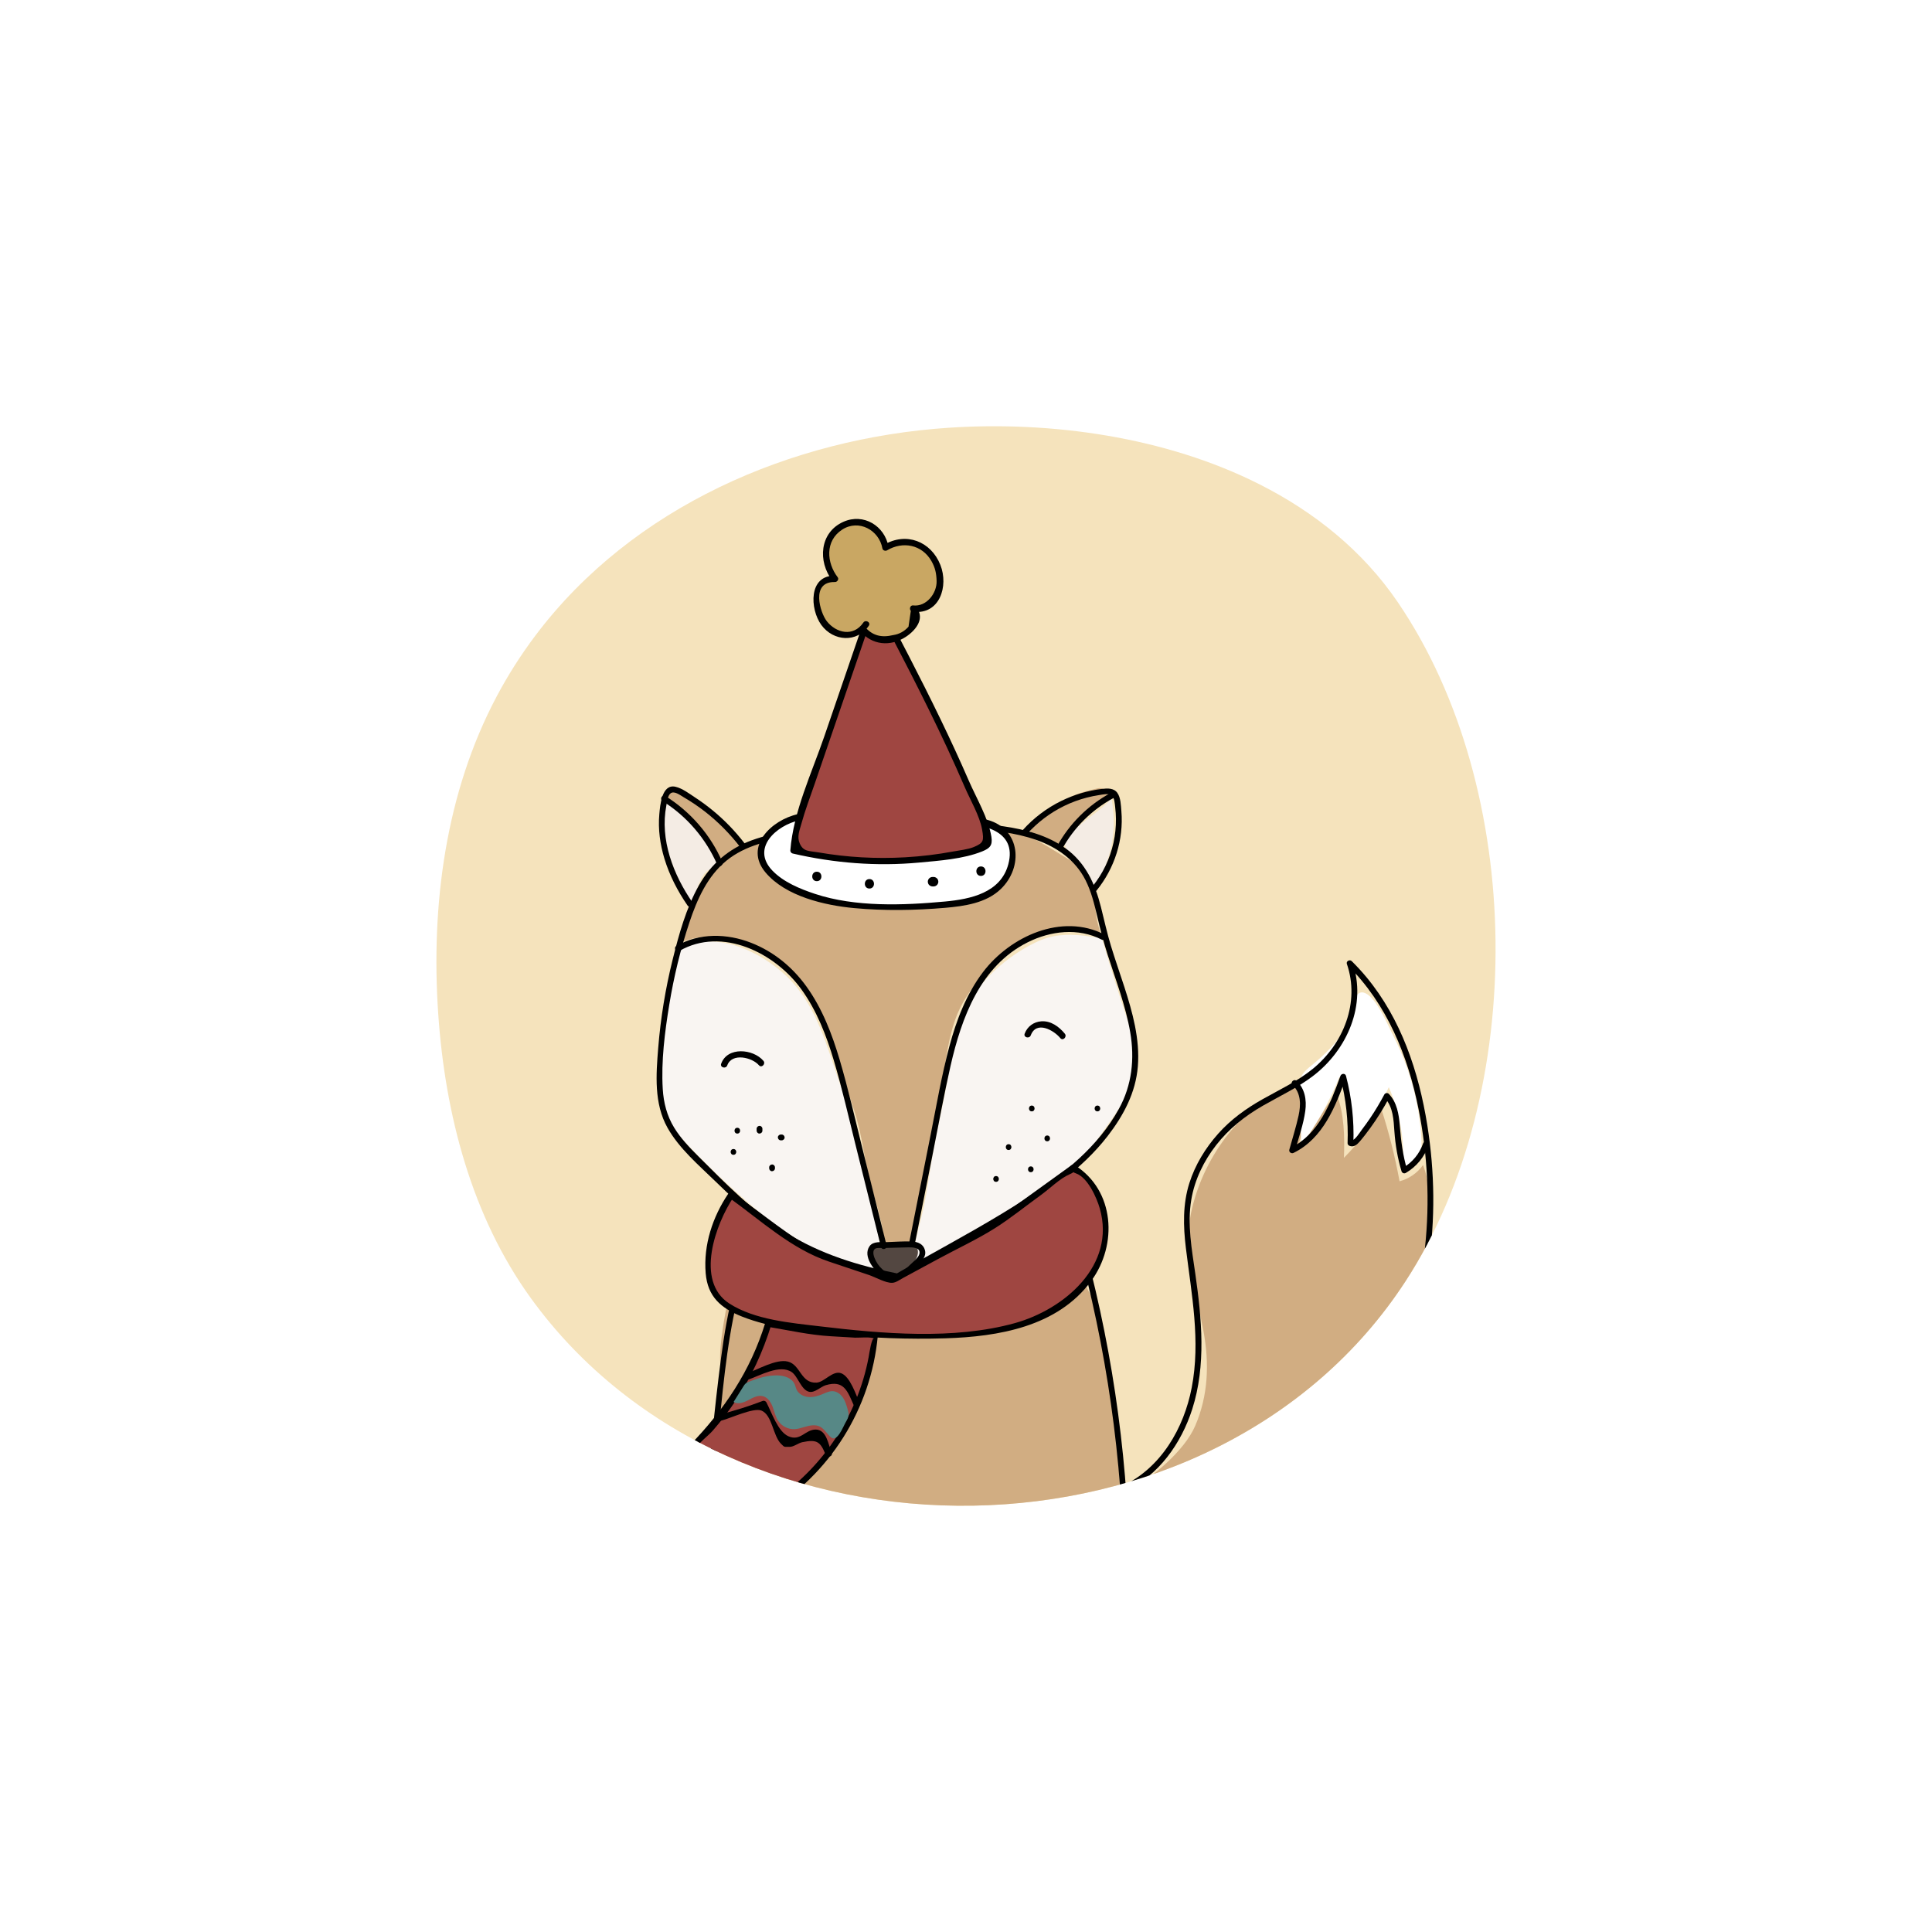 <?xml version="1.0" encoding="utf-8"?>
<!-- Generator: Adobe Illustrator 27.5.0, SVG Export Plug-In . SVG Version: 6.00 Build 0)  -->
<svg version="1.1" xmlns="http://www.w3.org/2000/svg" xmlns:xlink="http://www.w3.org/1999/xlink" x="0px" y="0px"
	 viewBox="0 0 1122 1122" style="enable-background:new 0 0 1122 1122;" xml:space="preserve">
<g id="BG">
	<rect style="fill:#FFFFFF;" width="1122" height="1122"/>
</g>
<g id="Object">
	<g>
		<g>
			<defs>
				<path id="SVGID_1_" d="M731.587,281.327c-54.896-27.762-121.367-36.812-180.415-32.929
					c-91.766,6.035-183.869,45.887-240.158,120.585c-8.483,11.256-16.069,23.182-22.664,35.639
					c-29.545,55.807-38.155,120.91-33.866,183.909c3.989,58.599,19.388,117.783,53.813,165.372
					c118.674,164.05,397.006,160.555,507.922-9.768c71.419-109.672,69.505-285.592-4.319-394.217
					C791.542,319.962,763.523,297.478,731.587,281.327z"/>
			</defs>
			<use xlink:href="#SVGID_1_"  style="overflow:visible;fill:#F5E3BC;"/>
			<clipPath id="SVGID_00000036251259657629618150000009501031576458100123_">
				<use xlink:href="#SVGID_1_"  style="overflow:visible;"/>
			</clipPath>
			<g style="clip-path:url(#SVGID_00000036251259657629618150000009501031576458100123_);">
				<path style="fill:#D1AD82;" d="M416.808,931.259c1.198-0.815,64.398,6.148,131.346,9.361
					c66.949,3.214,104.483-10.32,104.483-10.32s-1.659-136.569-15.312-169.171c-13.653-32.602-22.78-34.198-22.78-34.198
					l-187.533,7.907c0,0-10.223,42.66-8.658,56.814c1.565,14.153-8.032,76.055-9.12,88.69c-1.088,12.635-0.316,49.549-0.316,49.549
					L416.808,931.259z"/>
				<path style="fill:#F4ECE4;" d="M634.311,517.528c10.891-15.71,14.964-35.98,10.986-54.678
					c0.531,2.495-11.307,10.764-13.197,12.342c-4.16,3.475-10.859,7.942-13.057,13.094c-2.36,5.532,4.691,8.73,7.806,12.537
					C630.755,505.597,633.408,511.418,634.311,517.528z"/>
				<path style="fill:#F4ECE4;" d="M387.489,492.667c3.314,11.093,7.511,22.044,13.961,31.659c1.421-3.553,2.843-7.106,4.265-10.659
					c1.437-3.593,3.258-7.571,6.901-8.878c2.08-0.746,5.141-1.194,5.095-3.403c-0.013-0.634-0.335-1.215-0.653-1.764
					c-6.183-10.675-14.004-20.397-23.094-28.737c-1.162-1.066-5.266-5.822-6.959-5.451c-2.147,0.47-2.349,5.813-2.496,7.613
					C383.967,479.682,385.604,486.358,387.489,492.667z"/>
				<path style="fill:#D1AD82;" d="M432.615,490.513c-3.115-3.875-6.514-7.523-10.159-10.904
					c-7.567-7.017-16.143-12.841-24.71-18.595c-1.855-1.246-3.837-2.533-6.07-2.634c-2.233-0.101-4.701,1.51-4.661,3.744
					c0.038,2.13,2.121,3.549,3.904,4.716c8.444,5.527,14.894,13.468,20.422,21.798c1.733,2.611,4.534,10.007,7.978,10.387
					C421.262,499.238,432.398,490.244,432.615,490.513z"/>
				<path style="fill:#D1AD82;" d="M614.718,490.841c7.783-11.125,17.859-20.638,29.412-27.77c4.001-2.469-1.74-4.154-3.995-5.146
					c-1.029-0.453-2.214-0.205-3.309,0.05c-5.396,1.256-10.877,2.544-15.702,5.268c-2.706,1.527-5.146,3.475-7.574,5.413
					c-4.243,3.388-8.535,6.723-12.733,10.167c-3.881,3.185-3.407,4.161,0.701,6.406
					C605.739,487.536,610.451,488.712,614.718,490.841z"/>
				<path style="fill:#F9F5F2;" d="M511.566,727.456c-1.343-13.144-4.723-25.44-8.195-38.141
					c-3.284-12.011-4.263-24.503-7.753-36.438c-3.242-11.092-7.417-21.923-11.036-32.897c-6.746-20.451-13.729-41.254-30.666-55.665
					c-16.356-13.917-40.469-23.766-60.501-12.911c-1.747,12.062-7.565,38.732-8.566,52.109c-1.101,14.695-6.302,34.111,3.207,46.762
					c-3.073,1.378,35.234,40.167,57.608,57.424c22.373,17.257,52.809,32.196,64.081,33.624c1.163,0.147,2.587,0.062,4.201-0.199
					C513.365,736.308,511.954,731.252,511.566,727.456z"/>
				<path style="fill:#F9F5F2;" d="M655.025,593.092c-4.857-14.597-10.943-33.734-15.224-48.581
					c-3.502,0.087-7.357-0.766-10.205-1.102c-10.235-1.207-18.968-0.604-28.517,4.046c-19.6,9.543-37.96,27.328-44.571,48.312
					c-3.234,10.265-4.463,20.93-6.307,31.491c-2.338,13.391-5.521,26.615-7.99,39.98c-2.39,12.939-3.738,25.858-6.914,38.656
					c-2.493,10.044-5.16,20.035-6.181,30.286c14.454-6.106,32.197-16.134,42.185-22.014c15.636-9.204,55.32-36.542,62.969-47.998
					c7.65-11.457,16.838-22.738,20.754-31.727C658.94,625.452,660.646,609.984,655.025,593.092z"/>
				<path style="fill:#D1AD82;" d="M531.935,707.641c3.418-13.623,4.997-27.376,7.543-41.157c2.469-13.365,5.652-26.59,7.99-39.98
					c2.015-11.539,3.312-23.228,7.248-34.332c6.719-18.958,22.412-33.638,39.275-44.023c8.034-4.948,17.585-8.739,27.167-8.485
					c3.907,0.104,7.826,0.881,11.709,1.284c1.441,0.15,3.848,0.608,6.121,0.714c-0.371-1.31-0.731-2.594-1.066-3.814
					c-4.209-15.363,1.147-28.403-12.422-35.977c-13.568-7.574-25.102-16.483-36.738-19.308
					c-11.635-2.825-125.614-0.133-136.842,2.807c-11.228,2.94-25.82,4.646-33.479,15.141c-7.595,10.407-23.403,37.499-24.589,47.498
					c14.98-7.206,32.171-4.011,46.796,3.833c16.094,8.631,28.197,21.933,35.904,38.418c8.114,17.357,13.351,36.338,19.444,54.472
					c3.695,10.998,5.169,22.084,7.495,33.397c2.318,11.273,6.25,22.159,8.661,33.415c1.828,8.533,2.423,17.257,3.599,25.893
					c0.14,1.025,0.308,2.115,0.465,3.23c2.901-0.686,6.291-1.838,9.951-3.287C527.014,727.313,529.464,717.492,531.935,707.641z"/>
				<path style="fill:#534741;" d="M506.39,727.904c-0.147-0.959-0.164-2.006,0.358-2.824c0.764-1.196,2.363-1.475,3.775-1.616
					c5.938-0.593,11.923-0.726,17.882-0.398c1.118,0.061,2.297,0.16,3.217,0.799c2.09,1.451,1.659,4.686,0.524,6.963
					c-2.427,4.867-8.823,10.895-14.838,9.691C512.328,739.523,507.11,732.62,506.39,727.904z"/>
				<path style="fill:#D1AD82;" d="M826.435,676.565c-3.251,4.623-8.18,8.038-13.65,9.459c-2.622-14.315-6.193-28.457-10.679-42.301
					c-5.865,10.484-13.164,20.164-21.629,28.687c0.46-11.575,0.242-25.902-4.206-36.765c-4.752,3.96-8.417,11.367-12.065,16.48
					c-3.908,5.476-7.816,10.953-11.724,16.429c5.636-12.432,6.496-26.96,2.365-39.97c-7.725,4.996-16.139,6.372-23.489,12.095
					c-6.535,5.088-12.451,10.963-17.636,17.42c-10.375,12.92-17.844,28.185-21.6,44.328c-5.51,23.683,2.423,47.234,6.742,70.391
					c3.517,18.855,2.871,37.503-4.786,55.285c-6.379,14.814-25.696,30.684-39.74,38.24c-0.356,8.541-0.712,17.081-1.069,25.622
					c-0.134,3.224,33.486,0.995,36.588,0.491c12.984-2.109,25.891-6.562,37.148-13.425c22.132-13.493,41.229-27.045,58.525-46.881
					c8.279-9.495,16.369-19.302,22.235-30.451c5.972-11.351,6.155-23.198,10.258-34.903c4.021-11.47,7.246-22.414,9.384-34.512
					C830.679,713.766,832.972,694.197,826.435,676.565z"/>
				<path style="fill:#FFFFFF;" d="M781.917,596.239c-4.927,8.848-12.334,16.063-20.188,22.456
					c-2.201,1.791-4.516,3.614-5.783,6.154c-1.394,2.794-1.328,6.063-1.23,9.184c0.325,10.378,0.649,20.757,0.974,31.135
					c9.108-12.273,16.609-25.737,22.252-39.94c4.342,12.376,6.653,25.462,6.811,38.576c9.004-9.489,16.4-20.5,21.781-32.424
					c6.396,14.594,9.243,30.729,8.23,46.631c3.987,0.481,7.744-2.55,9.355-6.228c1.611-3.678,1.532-7.852,1.264-11.859
					c-1.357-20.298-6.983-40.277-16.23-58.388c-3.188-6.244-9.522-21.667-16.184-24.714
					C785.091,573.219,785.357,590.062,781.917,596.239z"/>
				<g>
					<g>
						<g>
							<g>
								<path d="M522.045,742.752c21.331-12.443,43.252-23.835,64.321-36.735c20.939-12.82,41.776-26.662,56.924-46.294
									c9.223-11.953,16.286-25.178,17.511-40.455c1.266-15.783-3.092-31.428-7.897-46.293c-2.554-7.904-5.319-15.74-7.738-23.687
									c-2.267-7.449-3.911-15.031-5.813-22.575c-3.381-13.409-8.898-25.596-20.355-33.923
									c-10.544-7.663-23.668-11.129-36.395-12.94c-15.335-2.182-31.012-2.451-46.477-2.479
									c-17.627-0.032-35.256,0.792-52.804,2.469c-15.53,1.485-31.904,2.761-46.671,8.137
									c-13.415,4.885-23.762,13.78-30.753,26.205c-7.464,13.265-11.628,28.488-15.274,43.166
									c-4.169,16.781-6.961,33.91-8.36,51.145c-1.263,15.567-2.533,32.363,5.412,46.485c6.78,12.052,17.964,21.525,27.769,31.066
									c8.332,8.108,16.851,16.064,26.03,23.214c17.552,13.672,37.337,22.995,58.758,28.875c6.775,1.86,13.628,3.413,20.515,4.79
									c2.114,0.423,3.019-2.819,0.894-3.244c-22.938-4.586-45.491-11.388-65.364-24.028
									c-18.988-12.077-34.931-28.346-50.766-44.163c-5.133-5.127-10.192-10.396-13.997-16.617
									c-4.186-6.845-6.14-14.453-6.621-22.419c-0.979-16.214,1.177-33.055,3.792-49.03c2.648-16.17,6.507-32.191,11.69-47.739
									c4.415-13.242,10.399-26.776,21.464-35.816c11.128-9.091,25.831-12.156,39.708-14.13
									c16.677-2.372,33.519-3.788,50.346-4.508c17.244-0.738,34.525-0.655,51.76,0.253c12.813,0.675,25.774,1.997,37.965,6.226
									c12.143,4.212,22.855,11.727,28.77,23.393c3.365,6.636,5.141,13.946,6.841,21.147c1.772,7.508,3.699,14.926,6.047,22.278
									c4.744,14.855,10.466,29.541,13.099,44.974c2.636,15.449,1.028,30.722-6.624,44.557
									c-12.191,22.041-31.71,37.488-52.414,51.046c-20.695,13.552-42.473,25.328-64.051,37.387
									c-4.332,2.421-8.656,4.858-12.943,7.358C518.478,740.937,520.169,743.846,522.045,742.752z"/>
							</g>
							<g>
								<path d="M394.515,552.268c24.874-14.331,55.648,1.144,70.913,22.33c8.952,12.424,14.531,26.847,18.863,41.432
									c4.755,16.008,8.446,32.35,12.486,48.549c4.956,19.871,9.912,39.743,14.868,59.614c0.524,2.099,3.769,1.21,3.244-0.894
									c-4.641-18.607-9.281-37.214-13.922-55.82c-4.317-17.31-8.247-34.779-13.3-51.894
									c-4.426-14.993-10.136-29.917-19.335-42.684c-8.179-11.352-19.069-20.28-32.155-25.388
									c-14.042-5.482-30.061-5.811-43.361,1.851C390.941,550.443,392.634,553.351,394.515,552.268L394.515,552.268z"/>
							</g>
							<g>
								<path d="M641.505,542.766c-24.839-12.761-54.887,1.017-70.628,21.766c-9.625,12.688-15.407,27.791-19.506,43.056
									c-4.514,16.81-7.453,34.057-10.846,51.117c-4.213,21.182-8.425,42.365-12.638,63.547c-0.42,2.114,2.821,3.019,3.244,0.894
									c3.559-17.895,7.118-35.791,10.676-53.686c3.343-16.809,6.406-33.704,10.206-50.417
									c6.405-28.17,17.359-58.076,44.832-71.818c13.345-6.675,29.355-8.544,42.961-1.554
									C641.73,546.659,643.434,543.757,641.505,542.766L641.505,542.766z"/>
							</g>
							<g>
								<path d="M513.997,738.418c-2.222-1.608-4.049-3.664-5.315-6.104c-0.896-1.729-2.625-5.681-0.414-7.132
									c1.015-0.667,3.179-0.369,4.333-0.399c1.644-0.043,3.288-0.086,4.933-0.13c3.106-0.081,6.212-0.167,9.317-0.245
									c2.518-0.063,8.151-0.221,7.041,3.943c-0.607,2.276-4.087,4.864-5.74,6.532c-1.862,1.879-3.964,3.926-6.582,4.674
									c-3.35,0.957-6.769-0.341-9.903-1.478c-2.039-0.739-2.917,2.51-0.894,3.244c4.117,1.493,8.418,2.782,12.693,1.118
									c3.756-1.461,6.536-4.62,9.263-7.45c2.435-2.526,5.404-5.071,4.429-8.956c-0.879-3.501-4.098-4.862-7.415-5.026
									c-4.944-0.243-10.001,0.221-14.95,0.35c-3.123,0.082-7.694-0.606-9.791,2.353c-4.172,5.89,2.792,14.349,7.296,17.609
									C514.055,742.594,515.736,739.677,513.997,738.418L513.997,738.418z"/>
							</g>
							<g>
								<path d="M432.254,489.573c-5.411-6.994-11.564-13.376-18.413-18.975c-3.23-2.641-6.593-5.121-10.083-7.408
									c-3.405-2.232-7.453-5.359-11.475-6.282c-7.987-1.831-8.922,10.833-9.384,15.926c-0.789,8.688,0.439,17.522,2.967,25.844
									c2.953,9.719,7.657,18.832,13.413,27.176c1.221,1.771,4.139,0.09,2.905-1.698c-11.165-16.184-19.062-36.517-15.197-56.412
									c0.382-1.967,0.723-5.54,2.364-6.94c2.094-1.785,5.634,0.986,7.569,2.112c4.428,2.577,8.692,5.449,12.727,8.607
									c7.575,5.928,14.344,12.824,20.227,20.429C431.198,493.662,433.563,491.266,432.254,489.573L432.254,489.573z"/>
							</g>
							<g>
								<path d="M384.732,465.206c14.121,8.822,25.184,21.747,31.833,37.003c0.863,1.98,3.762,0.269,2.905-1.698
									c-6.872-15.764-18.463-29.103-33.04-38.209C384.588,461.151,382.898,464.061,384.732,465.206L384.732,465.206z"/>
							</g>
							<g>
								<path d="M596.319,484.467c6.145-6.845,13.495-12.423,21.768-16.456c4.185-2.04,8.575-3.646,13.081-4.813
									c2.322-0.602,4.676-1.089,7.048-1.447c2.129-0.321,5.429-1.175,7.297,0.204c1.817,1.342,1.865,4.771,2.128,6.879
									c0.279,2.23,0.418,4.479,0.442,6.726c0.049,4.654-0.429,9.294-1.434,13.838c-2.049,9.264-6.18,17.974-12.163,25.344
									c-1.353,1.667,1.013,4.061,2.379,2.379c10.428-12.846,15.766-29.514,14.37-46.05c-0.279-3.303-0.352-7.854-2.353-10.631
									c-2.063-2.862-5.745-2.666-8.883-2.293c-8.208,0.974-16.181,3.335-23.609,6.96c-8.5,4.148-16.134,9.947-22.449,16.982
									C592.497,483.696,594.869,486.083,596.319,484.467L596.319,484.467z"/>
							</g>
							<g>
								<path d="M644.862,460.579c-13.047,7.113-23.816,17.84-30.982,30.858c-1.044,1.898,1.86,3.597,2.905,1.698
									c6.906-12.546,17.201-22.797,29.775-29.651C648.461,462.448,646.765,459.542,644.862,460.579L644.862,460.579z"/>
							</g>
							<g>
								<path d="M428.189,658.318c2.165,0,2.168-3.364,0-3.364C426.025,654.954,426.021,658.318,428.189,658.318L428.189,658.318z"
									/>
							</g>
							<g>
								<path d="M453.981,658.878c-0.187,0-0.374,0-0.561,0c-0.88,0-1.723,0.773-1.682,1.682c0.041,0.911,0.739,1.682,1.682,1.682
									c0.187,0,0.374,0,0.561,0c0.88,0,1.723-0.774,1.682-1.682C455.622,659.649,454.924,658.878,453.981,658.878L453.981,658.878
									z"/>
							</g>
							<g>
								<path d="M446.692,677.942c0,0.187,0,0.374,0,0.561c0,0.88,0.774,1.723,1.682,1.682c0.911-0.041,1.682-0.739,1.682-1.682
									c0-0.187,0-0.374,0-0.561c0-0.88-0.773-1.723-1.682-1.682C447.463,676.3,446.692,676.999,446.692,677.942L446.692,677.942z"
									/>
							</g>
							<g>
								<path d="M439.403,655.514c0,0.374,0,0.748,0,1.121c0,0.88,0.774,1.723,1.682,1.682c0.911-0.041,1.682-0.739,1.682-1.682
									c0-0.374,0-0.747,0-1.121c0-0.88-0.774-1.723-1.682-1.682C440.174,653.873,439.403,654.571,439.403,655.514L439.403,655.514
									z"/>
							</g>
							<g>
								<path d="M425.946,670.653c2.165,0,2.168-3.364,0-3.364C423.782,667.289,423.778,670.653,425.946,670.653L425.946,670.653z"
									/>
							</g>
							<g>
								<path d="M599.198,645.422c2.165,0,2.168-3.364,0-3.364C597.034,642.058,597.03,645.422,599.198,645.422L599.198,645.422z"/>
							</g>
							<g>
								<path d="M585.742,667.849c2.165,0,2.168-3.364,0-3.364C583.577,664.485,583.574,667.849,585.742,667.849L585.742,667.849z"
									/>
							</g>
							<g>
								<path d="M598.638,680.745c2.165,0,2.168-3.364,0-3.364C596.473,677.381,596.469,680.745,598.638,680.745L598.638,680.745z"
									/>
							</g>
							<g>
								<path d="M608.169,662.803c2.165,0,2.168-3.364,0-3.364C606.005,659.439,606.001,662.803,608.169,662.803L608.169,662.803z"
									/>
							</g>
							<g>
								<path d="M637.325,645.422c2.165,0,2.168-3.364,0-3.364C635.16,642.058,635.157,645.422,637.325,645.422L637.325,645.422z"/>
							</g>
							<g>
								<path d="M578.453,686.352c2.165,0,2.168-3.364,0-3.364C576.288,682.988,576.285,686.352,578.453,686.352L578.453,686.352z"
									/>
							</g>
						</g>
						<g>
							<path d="M441.973,708.619c-13.86,24.643-19.637,52.652-23.28,80.415c-3.98,30.322-6.707,60.853-9.458,91.307
								c-1.487,16.467-3.105,33.126-0.316,49.549c0.362,2.13,3.69,1.634,3.327-0.509c-2.492-14.674-1.376-29.519-0.064-44.252
								c1.361-15.284,2.816-30.561,4.359-45.827c2.863-28.328,5.071-57.089,11.67-84.853c3.688-15.514,9.048-30.638,16.879-44.562
								C446.15,708.002,443.02,706.756,441.973,708.619L441.973,708.619z"/>
						</g>
						<g>
							<path d="M614.639,685.152c20.379,61.671,32.781,125.924,36.692,190.762c1.092,18.107,1.518,36.249,1.306,54.387
								c-0.025,2.166,3.339,2.167,3.364,0c0.758-64.884-6.86-129.834-22.642-192.776c-4.498-17.94-9.673-35.706-15.476-53.266
								C617.207,682.211,613.957,683.088,614.639,685.152L614.639,685.152z"/>
						</g>
						<g>
							<path d="M654.508,895.219c33.515,5.999,66.809-5.715,94.251-24.602c22.317-15.359,40.923-35.652,54.523-59.069
								c13.546-23.325,22.117-49.373,26.187-75.991c4.157-27.187,3.775-54.95-0.565-82.089c-4.957-30.996-15.14-61.642-35.438-86.1
								c-2.664-3.21-5.494-6.27-8.462-9.201c-1.143-1.128-3.376-0.002-2.812,1.637c7.692,22.322-1.987,46.382-19.769,60.902
								c-8.859,7.234-19.331,12.102-29.236,17.684c-9.623,5.423-18.418,11.759-25.785,20.052
								c-7.384,8.311-13.31,18.002-16.685,28.63c-3.881,12.221-3.574,25.038-2.034,37.63c3.302,26.989,8.636,54.003,3.405,81.151
								c-4.541,23.569-17.837,46.697-40.272,57.108c-1.962,0.91-0.255,3.811,1.698,2.905c19.406-9.006,32.478-27.56,38.879-47.534
								c8.123-25.347,5.492-52.654,1.784-78.534c-2.033-14.188-4.748-28.767-2.339-43.088c1.952-11.608,7.243-22.468,14.455-31.711
								c7.419-9.509,16.629-16.837,27.041-22.821c9.747-5.602,20.033-10.363,29.031-17.179
								c20.029-15.169,31.537-41.52,23.071-66.088c-0.937,0.546-1.874,1.091-2.811,1.637c22.859,22.569,35.117,52.795,41.255,83.858
								c5.197,26.3,6.565,53.414,3.672,80.078c-2.836,26.143-9.924,51.984-21.813,75.485
								c-11.825,23.375-28.395,44.178-48.906,60.516c-24.873,19.814-55.847,34.209-88.21,32.94c-4.44-0.174-8.848-0.665-13.22-1.448
								C653.286,891.596,652.378,894.837,654.508,895.219L654.508,895.219z"/>
						</g>
						<g>
							<path d="M750.645,630.118c4.959,4.625,4.855,11.645,3.489,17.805c-1.47,6.63-3.541,13.162-5.353,19.706
								c-0.413,1.494,1.194,2.525,2.471,1.899c17.124-8.389,24.339-26.947,30.437-43.787c-1.081,0-2.163,0-3.244,0
								c3.248,12.463,4.634,25.251,4.156,38.12c-0.029,0.783,0.551,1.373,1.235,1.622c2.344,0.853,4.208-0.671,5.68-2.378
								c2.17-2.517,4.195-5.185,6.156-7.866c4.161-5.691,7.873-11.688,11.18-17.912c-0.881,0.114-1.761,0.227-2.642,0.341
								c4.895,5.214,5.108,12.731,5.587,19.475c0.556,7.828,1.883,15.512,4.128,23.036c0.309,1.035,1.517,1.564,2.471,1.005
								c6.277-3.679,10.876-9.333,13.281-16.191c0.718-2.047-2.531-2.927-3.244-0.894c-2.112,6.024-6.235,10.957-11.735,14.181
								c0.824,0.335,1.647,0.67,2.471,1.005c-2.515-8.428-3.555-16.87-4.256-25.603c-0.533-6.643-1.594-13.354-6.325-18.392
								c-0.721-0.769-2.143-0.6-2.642,0.34c-2.519,4.742-5.266,9.355-8.282,13.798c-1.507,2.22-3.074,4.401-4.704,6.532
								c-0.855,1.118-4.419,6.939-6.231,6.279c0.412,0.541,0.823,1.081,1.235,1.622c0.489-13.154-0.957-26.278-4.276-39.015
								c-0.444-1.705-2.706-1.486-3.244,0c-5.808,16.039-12.571,33.781-28.891,41.776c0.824,0.633,1.647,1.266,2.471,1.9
								c2.128-7.688,4.953-15.509,6.025-23.43c0.846-6.253-0.238-12.888-5.027-17.354
								C751.442,626.263,749.057,628.637,750.645,630.118L750.645,630.118z"/>
						</g>
					</g>
					<g>
						<path d="M422.354,618.719c2.698-7.486,14.472-4.669,18.397-0.069c1.534,1.797,4.116-0.806,2.592-2.592
							c-5.959-6.984-20.908-8.349-24.524,1.687C418.018,619.968,421.559,620.926,422.354,618.719L422.354,618.719z"/>
					</g>
					<g>
						<path d="M598.612,601.255c3.27-8.682,13.372-2.996,17.179,1.638c1.499,1.824,4.079-0.782,2.592-2.592
							c-3.357-4.086-8.112-7.583-13.669-7.177c-4.444,0.324-8.078,3.016-9.637,7.156
							C594.244,602.49,597.787,603.445,598.612,601.255L598.612,601.255z"/>
					</g>
					<g>
						<g>
							<g>
								<path style="fill:#FFFFFF;" d="M463.797,474.585c-6.612,1.189-12.64,3.803-17.155,9.098
									c-19.073,22.366,21.557,37.103,36.934,40.099c15.2,2.962,30.821,2.676,46.304,2.379c10.101-0.194,20.257-0.393,30.188-2.254
									c6.365-1.193,12.77-3.15,17.855-7.16c11.66-9.194,15.625-29.595,0.233-37.01c-6.436-3.1-13.827-3.337-20.969-3.516
									c-20.263-0.507-40.525-1.015-60.788-1.522C486.619,474.455,474.451,472.669,463.797,474.585z"/>
								<g>
									<path d="M463.31,472.818c-15.211,3.362-31.461,18.773-18.714,33.888c11.726,13.904,34.339,19.078,51.499,20.674
										c17.276,1.607,35.425,1.331,52.721-0.159c11.165-0.962,23.802-2.728,32.273-10.808
										c13.421-12.801,11.603-34.905-7.447-40.228c-17.16-4.794-37.892-2.331-55.534-2.772
										C500.111,472.961,481.172,470.295,463.31,472.818c-2.326,0.328-1.337,3.861,0.974,3.535
										c14.776-2.086,30.274,0.135,45.14,0.507c15.197,0.38,30.395,0.736,45.591,1.141c14.912,0.397,35.883,3.826,30.566,23.871
										c-4.408,16.62-21.89,20.305-36.766,21.682c-24.308,2.252-52.108,3.312-75.505-4.436
										c-8.624-2.856-18.337-6.83-24.754-13.526c-12.507-13.052,2.232-26.257,15.727-29.24
										C466.587,475.843,465.612,472.309,463.31,472.818z"/>
								</g>
							</g>
							<g>
								<path style="fill:#9F4641;" d="M504.664,357.655c-12.437,36.245-24.875,72.49-37.312,108.735
									c-3.071,8.949-6.172,18.056-6.537,27.51c35.723,8.619,73.591,8.196,109.112-1.218c1.547-0.41,3.246-0.953,4.039-2.343
									c0.89-1.559,0.277-3.511-0.36-5.189c-18.209-48.018-42.175-93.61-66.078-139.062L504.664,357.655z"/>
								<g>
									<path d="M502.897,357.168c-8.061,23.492-16.123,46.984-24.184,70.477c-7.302,21.278-17.961,43.659-19.731,66.256
										c-0.06,0.766,0.609,1.597,1.346,1.767c24.094,5.575,48.805,7.564,73.462,5.262c11.772-1.098,25.618-2.037,36.625-6.48
										c4.438-1.791,6.133-3.515,5.336-8.467c-1.74-10.816-8.745-22.5-13.12-32.587c-5.245-12.091-10.791-24.051-16.527-35.917
										c-11.785-24.38-24.39-48.351-36.992-72.316c-0.732-1.391-2.978-1.062-3.35,0.438
										C504.807,349.457,503.852,353.312,502.897,357.168c-0.567,2.29,2.967,3.267,3.535,0.975
										c0.955-3.856,1.91-7.711,2.865-11.567c-1.117,0.146-2.233,0.292-3.35,0.438c15.184,28.875,30.377,57.767,44.128,87.36
										c3.507,7.548,6.922,15.138,10.213,22.783c3.122,7.251,8.691,16.717,10.063,24.593c1.114,6.393,0.971,7.774-4.867,10.175
										c-3.41,1.402-8.358,1.908-11.971,2.583c-9.204,1.72-18.518,2.831-27.865,3.368c-16.814,0.966-33.759,0.022-50.353-2.855
										c-5.466-0.947-8.755-0.267-10.904-5.311c-1.634-3.834-0.053-7.467,0.982-11.224c2.204-8.008,5.199-15.838,7.893-23.69
										c11.056-32.218,22.111-64.436,33.166-96.653C507.199,355.906,503.66,354.946,502.897,357.168z"/>
								</g>
							</g>
							<g>
								<path style="fill:#C9A763;" d="M544.445,328.786c-1.803-4.51-4.72-8.683-8.787-11.337
									c-6.366-4.155-15.299-3.914-21.432,0.578c-0.585-7.677-7.468-14.238-15.142-14.879c-7.673-0.641-15.352,4.384-18.254,11.515
									c-2.902,7.132-1.089,15.818,4.088,21.517c-3.54-0.8-7.287,1.379-9.126,4.508c-1.839,3.129-2.059,6.977-1.542,10.57
									c0.972,6.744,4.761,13.389,10.925,16.294c5.104,2.406,11.752,1.445,15.689-2.372c2.896,4.476,8.414,6.92,13.746,6.713
									c5.377-0.209,10.48-2.865,14.303-6.651c1.629-1.614,3.097-3.52,3.575-5.764c0.477-2.243-0.266-4.867-2.231-6.049
									c5.681,1.527,11.892-2.193,14.432-7.499C547.228,340.625,546.629,334.249,544.445,328.786z"/>
								<g>
									<path d="M501.381,361.554c-5.816,8.517-15.779,6.09-21.191-0.754c-3.911-4.946-9.56-23.18,4.728-22.786
										c1.27,0.035,2.446-1.635,1.582-2.758c-6.454-8.391-7.487-21.144,2.593-27.682c9.579-6.213,21.449,0.228,23.365,10.94
										c0.21,1.176,1.751,1.658,2.692,1.095c9.064-5.419,20.275-3.376,25.754,6.187c2.217,3.869,2.891,7.153,3.028,11.6
										c0.221,7.114-5.905,15.131-13.677,14.201c-1.656-0.198-2.31,2.091-1.296,3.129c-0.448,3.074-0.896,6.147-1.344,9.221
										c-2.407,2.713-5.369,4.337-8.887,4.872c-6.577,1.58-12.085,0.537-16.649-5.04c-1.495-1.827-4.075,0.78-2.592,2.592
										c6.869,8.393,17.604,9.316,26.561,3.476c6.189-4.035,11.678-11.39,5.503-17.713c-0.432,1.043-0.864,2.086-1.296,3.129
										c15.546,1.862,20.72-14.958,15.864-27.182c-5.474-13.78-19.97-19.318-32.82-11.636c0.898,0.365,1.795,0.73,2.693,1.095
										c-2.179-12.18-14.519-19.723-26.216-14.493c-13.858,6.196-14.915,23.041-6.442,34.059c0.527-0.919,1.055-1.839,1.583-2.758
										c-15.422-0.424-14.687,19.359-7.907,28.621c6.993,9.552,20.699,10.447,27.535,0.435
										C505.88,361.451,502.705,359.615,501.381,361.554L501.381,361.554z"/>
								</g>
							</g>
						</g>
						<g>
							<g>
								<path d="M474.364,511.737c3.538,0,3.544-5.498,0-5.498C470.826,506.238,470.82,511.737,474.364,511.737L474.364,511.737z"/>
							</g>
							<g>
								<path d="M504.912,516.014c3.538,0,3.544-5.499,0-5.499C501.374,510.515,501.368,516.014,504.912,516.014L504.912,516.014z"
									/>
							</g>
							<g>
								<path d="M542.181,509.293c-0.204,0-0.407,0-0.611,0c-0.705,0-1.445,0.307-1.944,0.805c-0.477,0.477-0.836,1.259-0.805,1.944
									c0.032,0.711,0.265,1.448,0.805,1.944c0.538,0.494,1.199,0.805,1.944,0.805c0.204,0,0.407,0,0.611,0
									c0.705,0,1.445-0.307,1.944-0.805c0.477-0.477,0.836-1.259,0.805-1.944c-0.032-0.711-0.266-1.448-0.805-1.944
									C543.587,509.604,542.926,509.293,542.181,509.293L542.181,509.293z"/>
							</g>
							<g>
								<path d="M569.674,508.682c3.538,0,3.544-5.499,0-5.499C566.136,503.183,566.13,508.682,569.674,508.682L569.674,508.682z"/>
							</g>
						</g>
					</g>
					<g>
						<g>
							<path style="fill:#9F4641;" d="M424.548,694.114c-9.314,13.007-13.954,29.29-12.896,45.253
								c0.249,3.765,0.833,7.596,2.605,10.927c2.818,5.294,8.26,8.649,13.733,11.1c11.294,5.058,23.624,7.311,35.869,9.081
								c26.214,3.79,52.697,5.481,79.179,5.053c19.612-0.317,39.681-1.701,57.881-9.102c17.513-7.122,33.258-20.598,39.127-38.57
								c5.869-17.972-0.365-40.287-16.826-49.587l-46.392,33.461l-58.146,31.494l-45.035-15.091
								c-2.378-0.797-4.621-1.948-6.655-3.414L424.548,694.114z"/>
							<g>
								<path d="M422.965,693.188c-9.115,13.493-14.489,29.745-13.146,46.179c1.117,13.671,8.849,20.386,21.102,25.23
									c16.865,6.667,35.772,8.441,53.684,10.266c21.354,2.176,42.872,3.01,64.329,2.36c30.856-0.935,65.22-6.721,84.763-33.293
									c15.466-21.028,13.773-52.64-9.552-67.245c-0.511-0.32-1.344-0.365-1.85,0c-13.048,9.411-26.095,18.822-39.143,28.232
									c-9.961,7.185-20.793,12.564-31.602,18.419c-8.692,4.708-17.384,9.415-26.075,14.123c-2.084,1.129-4.692,3.202-7.007,3.795
									c-1.611,0.413,1.054,0.102,0.404,0.1c-0.871-0.003-2.254-0.673-3.058-1.025c-15.424-6.753-33.967-8.3-48.274-17.468
									c-14.487-9.283-28.106-20.266-42.066-30.332c-1.916-1.382-3.748,1.797-1.85,3.165c18.357,13.236,36.119,29.708,57.76,36.959
									c7.76,2.6,15.519,5.2,23.279,7.8c3.624,1.214,9.684,4.745,13.534,4.535c2.181-0.119,4.155-1.67,6.077-2.711
									c6.875-3.724,13.751-7.448,20.626-11.172c10.848-5.876,22.332-11.181,32.774-17.752
									c9.242-5.815,17.891-12.889,26.745-19.275c5.198-3.749,11.017-9.652,16.91-12.196c3.602-1.556,0.699-1.42,3.482-0.459
									c6.953,2.401,12.114,14.226,13.862,20.3c9.539,33.144-20.617,58.724-49.365,66.692
									c-35.412,9.815-76.978,6.154-113.011,1.864c-16.947-2.018-37.962-3.728-52.746-13.26
									c-20.162-12.999-7.882-46.493,2.582-61.982C427.454,693.078,424.28,691.242,422.965,693.188z"/>
							</g>
						</g>
					</g>
					<g>
						<g>
							<path style="fill:#9F4641;" d="M446.2,768.719c-8.27,27.978-24.284,53.625-45.794,73.336
								c-1.466,1.343-3.099,3.294-2.209,5.073c0.369,0.737,1.099,1.213,1.796,1.653c14.743,9.308,29.486,18.615,44.229,27.923
								c35.872-20.71,60.492-59.744,63.73-101.037l-31.121-1.806L446.2,768.719z"/>
							<g>
								<path d="M444.432,768.231c-8.607,27.975-23.829,50.508-44.045,71.33c-4.929,5.077-5.323,7.798,0.524,11.965
									c13.534,9.645,28.331,17.886,42.387,26.76c0.546,0.344,1.303,0.326,1.85,0c36.698-21.858,60.722-60.108,64.638-102.62
									c0.095-1.027-0.918-1.78-1.833-1.833c-21.146-1.227-40.373-3.375-61.266-6.882c-2.307-0.387-3.299,3.144-0.975,3.535
									c12.208,2.049,24.432,4.819,36.801,5.536c4.692,0.272,9.384,0.545,14.076,0.817c1.842,0.107,9.81-0.661,11.176,0.649
									c-1.529-1.466-3.028,9.175-3.302,10.637c-0.8,4.277-1.832,8.512-3.072,12.683c-2.438,8.198-5.71,16.141-9.728,23.692
									c-7.607,14.294-17.839,27.142-30.122,37.697c-3.72,3.196-8.099,7.502-12.675,9.503c-5.635,2.465-7.824,0.828-12.933-2.397
									c-8.95-5.65-19.521-10.688-27.643-17.452c-2.801-0.843-4.513-2.648-5.137-5.414c-2.293-2.337-1.926-4.164,1.104-5.481
									c2.058-3.586,6.899-6.949,9.674-10.117c4.713-5.38,9.086-11.078,13.067-17.02c9.225-13.767,16.103-28.796,20.969-44.615
									C448.663,766.946,445.125,765.98,444.432,768.231z"/>
							</g>
						</g>
						<g>
							<path d="M393.326,865.502c5.814-1.381,10.712-5.287,13.293-10.685c1.013-2.118-2.147-3.98-3.165-1.85
								c-2.202,4.605-6.129,7.819-11.102,9C390.057,862.512,391.028,866.047,393.326,865.502L393.326,865.502z"/>
						</g>
						<g>
							<path d="M404.931,874.031c6.35-1.909,11.233-6.695,13.32-12.98c0.745-2.244-2.793-3.206-3.535-0.975
								c-1.676,5.044-5.677,8.891-10.76,10.419C401.704,871.173,402.664,874.712,404.931,874.031L404.931,874.031z"/>
						</g>
						<g>
							<path d="M420.001,883.501c4.766-4.739,8.176-10.44,10.121-16.872c0.684-2.263-2.853-3.23-3.535-0.974
								c-1.768,5.847-4.847,10.948-9.178,15.255C415.733,882.574,418.325,885.166,420.001,883.501L420.001,883.501z"/>
						</g>
						<g>
							<path d="M429.719,887.119c4.999-3.159,8.649-7.651,10.815-13.141c0.866-2.195-2.678-3.147-3.535-0.975
								c-1.8,4.561-4.995,8.338-9.131,10.951C425.879,885.211,427.716,888.385,429.719,887.119L429.719,887.119z"/>
						</g>
						<g>
							<path d="M434.443,801.251c6.849-2.35,18.414-9.117,25.328-4.426c3.679,2.496,5.496,10.511,10.238,11.471
								c3.177,0.644,6.782-3.037,9.492-3.837c10.619-3.133,12.632,3.229,16.47,12.036c0.94,2.157,4.099,0.293,3.165-1.85
								c-1.944-4.461-5.463-15.342-10.695-17.164c-4.903-1.707-9.701,5.234-14.236,5.476c-9.212,0.492-9.225-10.364-16.632-12.226
								c-6.85-1.722-17.754,4.806-24.104,6.985C431.25,798.478,432.203,802.02,434.443,801.251L434.443,801.251z"/>
						</g>
						<g>
							<path d="M419.086,824.972c5.055-1.281,18.464-7.635,23.07-5.805c6.369,2.531,6.676,14.654,11.446,19.35
								c2.231,2.196,1.553,1.637,4.992,1.732c2.227,0.062,5.181-2.251,7.31-2.695c8.427-1.757,10.474-0.433,13.526,7.139
								c0.871,2.16,4.418,1.217,3.535-0.974c-1.876-4.654-2.879-13.5-9.259-13.508c-6.121-0.008-8.845,7.034-15.874,3.879
								c-6.098-2.737-9.689-13.805-12.75-19.683c-0.343-0.659-1.348-1.117-2.07-0.842c-8.174,3.117-16.42,5.724-24.899,7.873
								C415.826,822.017,416.795,825.553,419.086,824.972L419.086,824.972z"/>
						</g>
					</g>
				</g>
				<path style="fill:#578886;" d="M472.224,827.727c-3.718,0.087-7.176,2.115-10.892,2.251c-3.713,0.136-7.434-1.792-9.466-4.902
					c-1.591-2.435-2.134-5.384-3.167-8.102c-1.033-2.719-2.863-5.459-5.685-6.161c-2.91-0.724-5.816,0.922-8.469,2.321
					c-2.653,1.398-5.946,2.59-8.53,1.069c1.917-3.042,3.835-6.084,5.752-9.126c0.37-0.587,0.748-1.183,1.276-1.632
					c0.552-0.469,1.234-0.749,1.907-1.016c5.213-2.064,10.696-3.736,16.302-3.678c3.984,0.042,8.478,1.37,10.165,4.979
					c0.5,1.069,0.707,2.257,1.217,3.321c1.243,2.595,4.168,4.08,7.04,4.273c2.871,0.192,5.704-0.713,8.352-1.839
					c1.794-0.763,3.632-1.65,5.58-1.57c2.431,0.101,4.589,1.739,5.941,3.763c1.352,2.023,2.034,4.408,2.697,6.749
					c0.323,1.141,0.649,2.314,0.539,3.495c-0.128,1.371-0.829,2.614-1.522,3.804c-1.692,2.905-5.081,12.365-8.908,8.815
					C478.972,831.406,477.85,827.596,472.224,827.727z"/>
			</g>
		</g>
	</g>
</g>
</svg>
